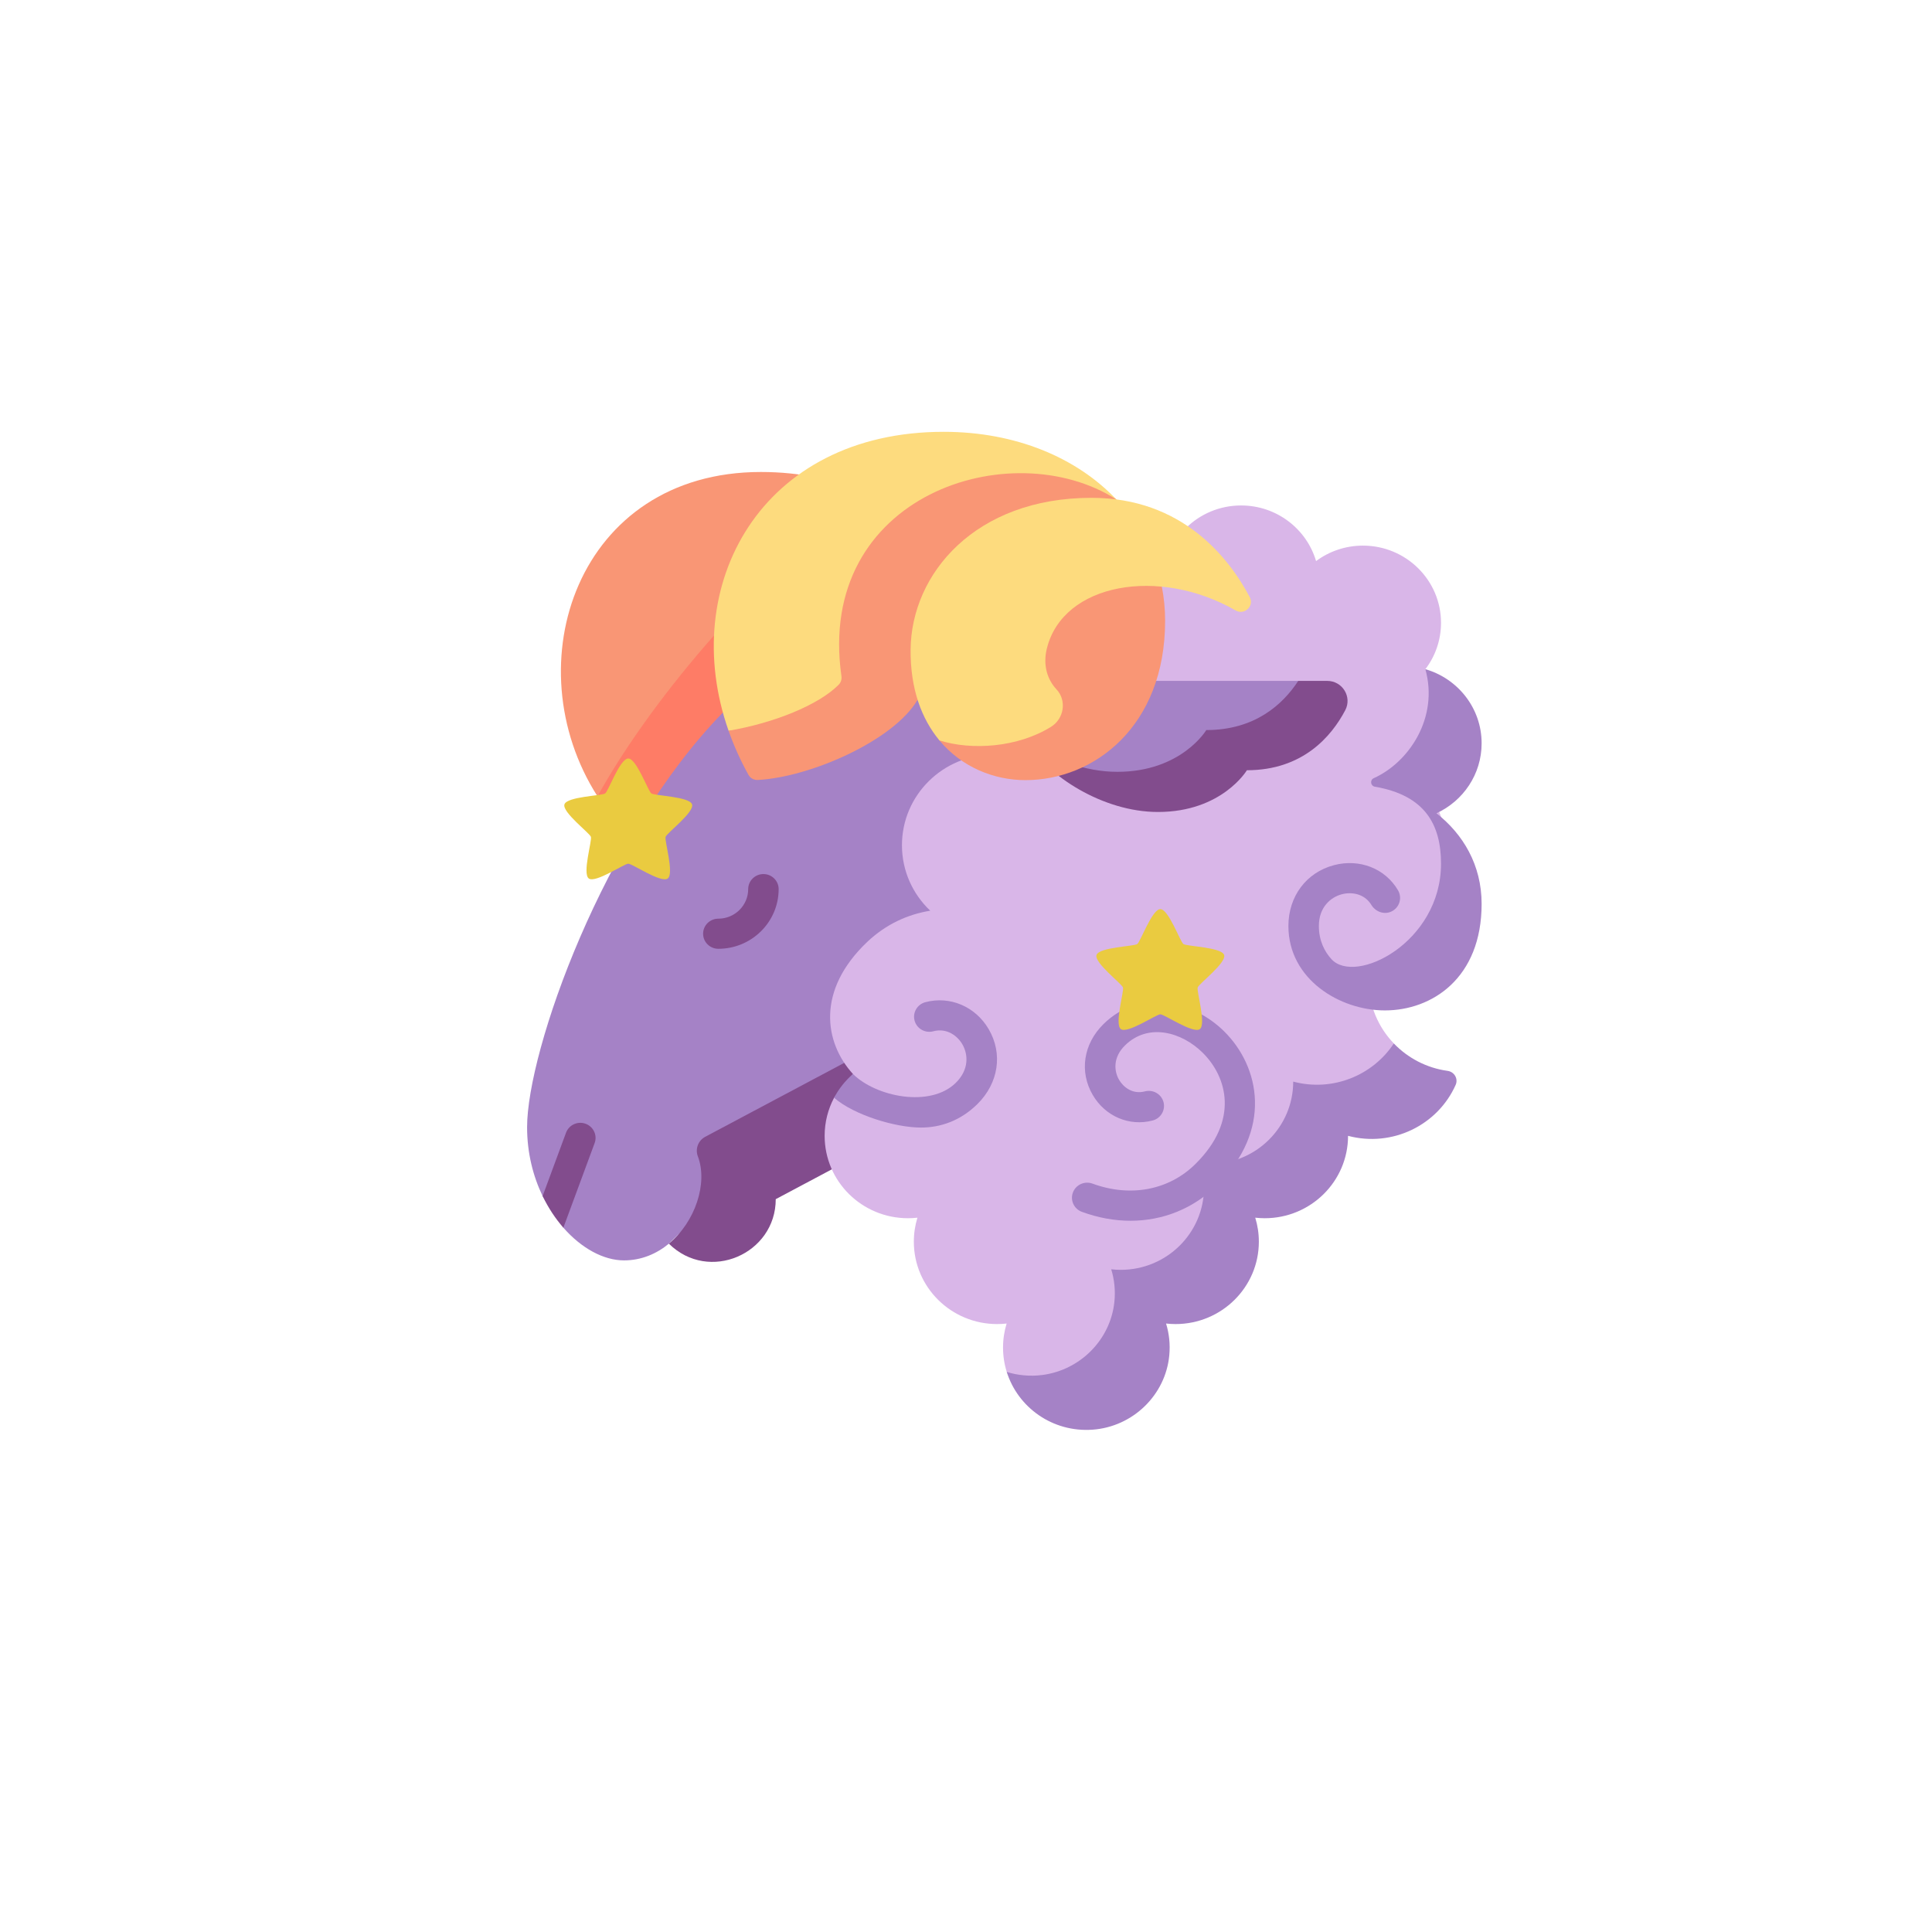 <svg width="107" height="107" viewBox="0 0 107 107" fill="none" xmlns="http://www.w3.org/2000/svg">
<path d="M48.108 27.363C46.376 26.581 44.357 26.14 42.14 26.14C31.984 26.14 28.419 36.788 33.092 44.104L48.108 27.363Z" fill="#F99675"/>
<path d="M54.406 36.602C54.406 32.557 51.974 29.109 48.108 27.363C41.5 32.048 35.734 39.299 33.092 44.104C33.603 44.903 34.21 45.663 34.919 46.364L54.406 36.602Z" fill="#FE7C66"/>
<path d="M50.45 36.699L40.034 39.464C33.401 46.267 29.192 58.201 29.192 62.428C29.192 63.847 29.522 65.144 30.052 66.242L31.201 67.993C32.198 69.132 33.428 69.804 34.558 69.804C35.519 69.804 36.364 69.442 37.045 68.878L48.143 58.128L60.842 39.464L50.45 36.699Z" fill="#A582C6"/>
<path d="M32.43 62.236C31.992 62.078 31.508 62.301 31.348 62.734L30.052 66.242C30.371 66.904 30.763 67.493 31.201 67.993L32.933 63.306C33.093 62.874 32.867 62.395 32.43 62.236Z" fill="#824C8D"/>
<path d="M48.143 58.128L39.057 62.959C38.664 63.168 38.493 63.633 38.651 64.047C39.212 65.523 38.51 67.666 37.045 68.878C39.258 71.066 42.963 69.448 42.963 66.413L46.568 64.496L48.143 58.128Z" fill="#824C8D"/>
<path d="M79.808 34.494C79.808 32.133 77.872 30.218 75.484 30.218C74.51 30.218 73.611 30.537 72.888 31.075C72.365 29.295 70.704 27.994 68.736 27.994C66.348 27.994 64.412 29.908 64.412 32.27L55.03 41.791C52.226 41.791 49.953 44.039 49.953 46.812C49.953 48.238 50.555 49.524 51.52 50.438C50.278 50.638 49.065 51.184 48.028 52.168C45.208 54.847 45.64 57.725 47.239 59.481L46.194 60.797C45.86 61.428 45.671 62.145 45.671 62.906C45.671 65.427 47.737 67.469 50.286 67.469C50.463 67.469 50.638 67.459 50.81 67.439C50.681 67.86 50.611 68.306 50.611 68.768C50.611 71.288 52.677 73.331 55.225 73.331C55.403 73.331 55.578 73.32 55.75 73.301C55.621 73.721 55.551 74.168 55.551 74.63C55.551 75.101 55.623 75.555 55.757 75.982C56.12 76.826 57.775 77.302 58.253 77.302C60.801 77.302 62.867 75.259 62.867 72.739C62.867 72.277 62.797 71.831 62.668 71.41C62.84 71.429 63.015 71.44 63.193 71.44C65.741 71.44 67.807 69.397 67.807 66.877C67.807 66.415 67.737 65.969 67.607 65.548C67.78 65.568 67.955 65.579 68.132 65.579C70.681 65.579 72.746 63.536 72.746 61.016C74.926 61.593 77.194 60.156 77.194 57.789C76.33 56.889 75.8 55.674 75.8 54.335C75.8 54.335 82.901 53.251 79.71 44.97C79.71 44.97 80.877 40.035 78.941 37.062C79.486 36.347 79.808 35.458 79.808 34.494Z" fill="#D9B6E8"/>
<path d="M54.758 57C54.025 55.744 52.614 55.143 51.249 55.504C50.799 55.624 50.532 56.081 50.653 56.526C50.773 56.971 51.236 57.235 51.686 57.116C52.448 56.914 53.03 57.377 53.297 57.834C53.615 58.379 53.688 59.225 52.939 59.966C51.528 61.362 48.524 60.752 47.239 59.481C46.814 59.851 46.459 60.297 46.194 60.797C47.311 61.764 49.598 62.448 51.007 62.448C52.105 62.448 53.205 62.062 54.132 61.146C55.305 59.985 55.551 58.358 54.758 57Z" fill="#A582C6"/>
<path d="M77.194 57.789C76.028 59.564 73.801 60.481 71.622 59.903C71.622 62.423 69.556 64.466 67.007 64.466C66.83 64.466 66.655 64.455 66.483 64.436C66.612 64.857 66.682 65.303 66.682 65.765C66.682 68.285 64.616 70.328 62.068 70.328C61.89 70.328 61.715 70.317 61.543 70.298C61.717 70.864 61.784 71.476 61.717 72.112C61.497 74.198 59.826 75.882 57.722 76.152C57.031 76.24 56.367 76.17 55.757 75.982C56.372 77.945 58.29 79.34 60.511 79.18C62.741 79.019 64.554 77.261 64.759 75.059C64.817 74.443 64.749 73.85 64.58 73.301C64.752 73.32 64.927 73.331 65.105 73.331C67.653 73.331 69.719 71.288 69.719 68.768C69.719 68.306 69.649 67.859 69.519 67.439C69.692 67.458 69.867 67.469 70.044 67.469C72.593 67.469 74.659 65.426 74.659 62.906C77.112 63.556 79.627 62.314 80.619 60.083C80.77 59.742 80.545 59.359 80.172 59.308C79.005 59.147 77.966 58.594 77.194 57.789Z" fill="#A582C6"/>
<path d="M67.933 41.546C70.618 41.546 72.2 39.464 71.902 37.71H62.291L56.504 40.243C56.576 40.521 56.707 40.812 56.886 41.107C58.291 42.053 61.211 43.858 63.006 43.858C66.557 43.858 67.933 41.546 67.933 41.546Z" fill="#A582C6"/>
<path d="M73.505 37.71H71.901C71.041 39.024 69.493 40.433 66.808 40.433C66.808 40.433 65.432 42.746 61.881 42.746C60.086 42.746 58.291 42.053 56.886 41.107C58.008 42.957 61.069 44.97 64.131 44.97C67.681 44.97 69.057 42.658 69.057 42.658C72.157 42.658 73.742 40.78 74.503 39.337C74.893 38.596 74.351 37.71 73.505 37.71Z" fill="#824C8D"/>
<path d="M48.144 39.209L61.824 27.658C59.64 25.359 56.276 23.915 52.262 23.915C42.155 23.915 37.519 32.422 40.351 40.471C43.837 40.471 48.144 39.209 48.144 39.209Z" fill="#FDDB7E"/>
<path d="M61.827 27.661C61.826 27.66 61.825 27.659 61.824 27.658C56.005 23.947 45.17 27.4 46.602 37.451C46.627 37.626 46.569 37.802 46.443 37.928C45.327 39.049 42.864 40.044 40.351 40.471C40.64 41.293 41.006 42.111 41.453 42.914C41.555 43.097 41.755 43.208 41.967 43.197C44.898 43.042 49.505 41.006 50.818 38.756L52.028 41.006C53.261 42.488 55.045 43.206 56.795 43.206C60.583 43.206 64.528 40.236 64.528 34.378C64.528 31.802 63.542 29.468 61.827 27.661Z" fill="#F99675"/>
<path d="M60.449 27.571C54.019 27.571 50.47 31.77 50.432 35.974C50.412 38.154 51.045 39.823 52.029 41.006C53.833 41.574 56.379 41.393 58.21 40.252C58.934 39.8 59.091 38.796 58.509 38.175C58.01 37.643 57.751 36.846 57.976 35.925C58.866 32.288 64.195 31.371 68.436 33.809C68.921 34.087 69.475 33.562 69.215 33.071C68.065 30.899 65.482 27.571 60.449 27.571Z" fill="#FDDB7E"/>
<path d="M36.074 43.942C35.889 43.81 35.253 42.008 34.795 42.008C34.336 42.008 33.7 43.81 33.516 43.942C33.332 44.074 31.403 44.116 31.261 44.547C31.119 44.978 32.655 46.133 32.726 46.347C32.796 46.562 32.24 48.389 32.611 48.655C32.982 48.922 34.567 47.834 34.795 47.834C35.022 47.834 36.608 48.922 36.979 48.655C37.35 48.389 36.793 46.562 36.864 46.347C36.934 46.133 38.47 44.978 38.328 44.547C38.187 44.116 36.258 44.074 36.074 43.942Z" fill="#EACB40"/>
<path d="M41.437 49.243C41.437 50.145 40.695 50.879 39.783 50.879C39.317 50.879 38.94 51.252 38.94 51.713C38.94 52.173 39.317 52.547 39.783 52.547C41.625 52.547 43.124 51.065 43.124 49.242C43.124 48.782 42.747 48.408 42.281 48.408C41.815 48.408 41.437 48.782 41.437 49.243Z" fill="#824C8D"/>
<path d="M62.61 67.609C61.728 67.609 60.82 67.447 59.919 67.116C59.482 66.956 59.259 66.476 59.421 66.044C59.583 65.612 60.068 65.392 60.505 65.552C62.608 66.323 64.739 65.918 66.206 64.466C68.655 62.045 67.953 59.633 66.608 58.303C65.437 57.145 63.582 56.636 62.301 57.903C61.631 58.565 61.696 59.32 61.979 59.806C62.216 60.212 62.732 60.622 63.405 60.444C63.855 60.325 64.317 60.589 64.438 61.034C64.558 61.479 64.291 61.936 63.841 62.055C62.548 62.398 61.212 61.829 60.518 60.64C59.769 59.356 60 57.819 61.108 56.723C63.15 54.703 66.08 55.422 67.8 57.123C69.779 59.08 70.498 62.582 67.399 65.646C66.094 66.937 64.406 67.609 62.61 67.609Z" fill="#A582C6"/>
<path d="M65.542 52.284C65.358 52.151 64.722 50.35 64.263 50.35C63.804 50.35 63.169 52.151 62.984 52.284C62.8 52.416 60.871 52.458 60.729 52.889C60.588 53.32 62.124 54.475 62.194 54.689C62.264 54.903 61.708 56.73 62.079 56.997C62.45 57.263 64.035 56.176 64.263 56.176C64.491 56.176 66.076 57.263 66.447 56.997C66.818 56.73 66.262 54.903 66.332 54.689C66.402 54.475 67.938 53.32 67.796 52.889C67.655 52.458 65.726 52.416 65.542 52.284Z" fill="#EACB40"/>
<path d="M79.555 45.042C81.032 44.362 82.057 42.885 82.057 41.167C82.057 39.221 80.741 37.579 78.941 37.062C79.692 39.753 78.028 42.223 76.082 43.098C75.858 43.199 75.903 43.529 76.145 43.57C78.944 44.05 79.808 45.695 79.808 47.834C79.808 52.203 75.058 54.579 73.736 53.117C73.369 52.711 73.043 52.116 73.043 51.284C73.043 50.237 73.7 49.69 74.314 49.527C74.825 49.392 75.555 49.468 75.953 50.121C76.18 50.493 76.646 50.669 77.046 50.489C77.505 50.281 77.675 49.734 77.428 49.311C76.722 48.101 75.295 47.54 73.878 47.915C72.346 48.321 71.356 49.644 71.356 51.284C71.356 54.239 74.207 55.96 76.701 55.96C76.702 55.96 76.703 55.96 76.704 55.96C79.301 55.959 82.057 54.178 82.057 50.059C82.057 47.901 81.023 46.188 79.555 45.042Z" fill="#A582C6"/>
</svg>
